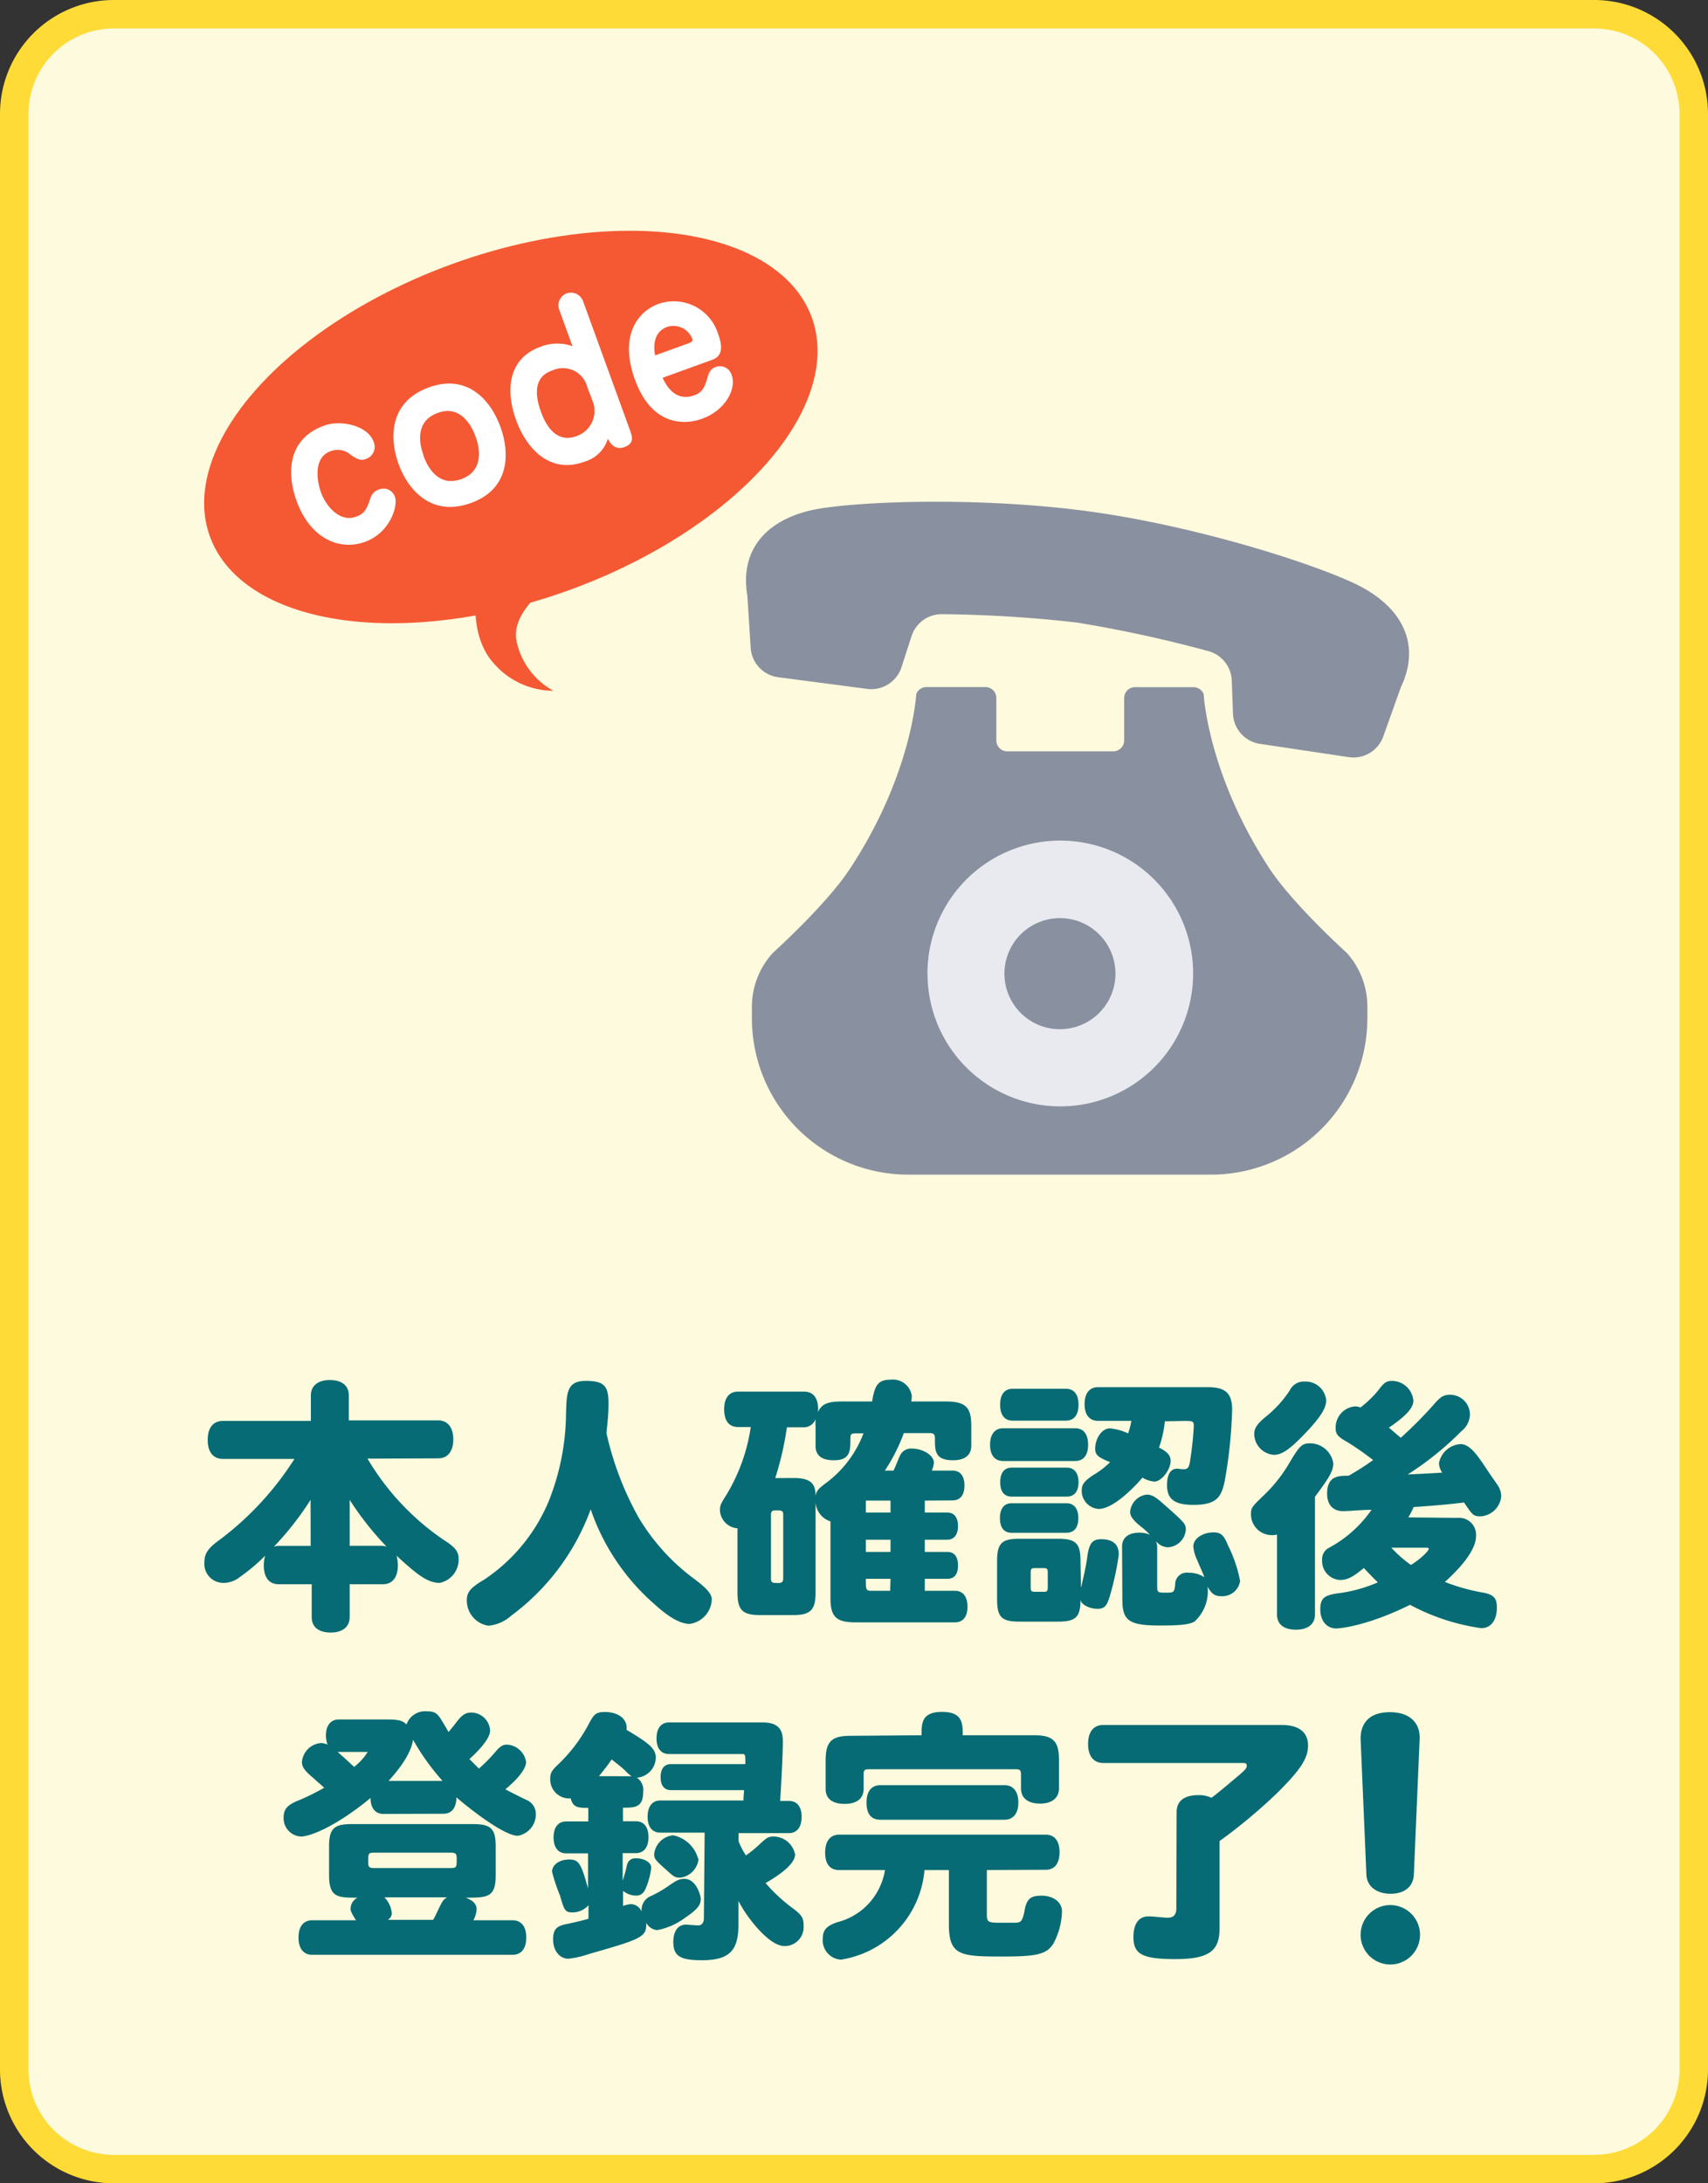 <svg id="レイヤー_1" data-name="レイヤー 1" xmlns="http://www.w3.org/2000/svg" viewBox="0 0 180 230"><rect x="0" y="0" width="180" height="230" fill="#333333" stroke="none"/><defs><style>.cls-1{fill:#fefadd;}.cls-2{fill:#ffdb37;}.cls-3{fill:#066b74;}.cls-4{fill:#e8eaef;}.cls-5{fill:#89909f;}.cls-6{fill:#f45934;}.cls-7{fill:#fff;}</style></defs><title>img_newregist_3</title><rect class="cls-1" x="1.5" y="1.5" width="177" height="227" rx="10.5" ry="10.5"/><path class="cls-2" d="M168,3a9,9,0,0,1,9,9V218a9,9,0,0,1-9,9H12a9,9,0,0,1-9-9V12a9,9,0,0,1,9-9H168m0-3H12A12,12,0,0,0,0,12V218a12,12,0,0,0,12,12H168a12,12,0,0,0,12-12V12A12,12,0,0,0,168,0Z"/><path class="cls-3" d="M38.73,153.66a26.83,26.83,0,0,0,8,8.54c1.23.78,1.6,1.23,1.6,2a2.49,2.49,0,0,1-2,2.55c-1.34,0-2.49-1-4.54-2.86a3.77,3.77,0,0,1,.14,1c0,1.26-.56,2-1.57,2H36.85v3.47c0,1-.73,1.62-2,1.62s-2-.59-2-1.62v-3.47H29.37c-1,0-1.57-.7-1.57-2a3.73,3.73,0,0,1,.14-1,19.83,19.83,0,0,1-2.66,2.24,2.75,2.75,0,0,1-1.74.62,2,2,0,0,1-2-2.16c0-.92.36-1.48,1.57-2.35A32.26,32.26,0,0,0,30.83,154c.08-.11.14-.22.2-.31H23.49c-1,0-1.6-.7-1.6-2s.59-2,1.6-2h9.27V147c0-1,.73-1.62,2-1.62s2,.59,2,1.62v2.63h9.41c1,0,1.6.73,1.6,2s-.59,2-1.6,2Zm-6,4.34a31.61,31.61,0,0,1-3.86,4.93,1.71,1.71,0,0,1,.48-.08h3.39Zm7.5,4.84a3,3,0,0,1,.5.08A32.12,32.12,0,0,1,36.85,158v4.84Z"/><path class="cls-3" d="M67.26,159.79a22.19,22.19,0,0,0,5.4,6.16c1.2.9,2.35,1.74,2.35,2.52a2.69,2.69,0,0,1-2.32,2.6c-1,0-2.21-.7-3.78-2.13A23.28,23.28,0,0,1,62.25,159a24.29,24.29,0,0,1-8.37,11.2,4.14,4.14,0,0,1-2.41,1.06,2.67,2.67,0,0,1-2.27-2.72c0-.81.39-1.29,1.82-2.13a18.44,18.44,0,0,0,6.83-8.32A25.4,25.4,0,0,0,59.65,149c.06-2.27.08-3.53,2.07-3.53s2.41.56,2.41,2.41c0,1.23-.14,2.24-.22,3.08A32.73,32.73,0,0,0,67.26,159.79Z"/><path class="cls-3" d="M97.46,158.08v1.26h2.38c.73,0,1.12.53,1.12,1.43s-.42,1.43-1.12,1.43H97.46v1.29h2.38c.73,0,1.12.5,1.12,1.43s-.39,1.4-1.12,1.4H97.46v1.26h3.16c.87,0,1.34.62,1.34,1.68s-.48,1.65-1.34,1.65H90.21c-2.07,0-2.69-.56-2.69-2.55v-8.09a2.26,2.26,0,0,1-1.57-2v9.49c0,1.85-.53,2.38-2.38,2.38H80.1c-1.85,0-2.38-.53-2.38-2.38V161a2,2,0,0,1-1.85-1.9c0-.5.11-.73.67-1.6a19.17,19.17,0,0,0,2.58-7.17H77.8c-1,0-1.48-.67-1.48-1.88s.53-1.85,1.48-1.85h6.94c1.71,0,1.48,2.07,1.46,2.16.39-.84,1-1.12,2.49-1.12h3.22c.28-1.82.7-2.3,2-2.3a2,2,0,0,1,2.18,1.71c0,.08,0,.25-.06.59h3.64c2.07,0,2.69.59,2.69,2.55v2.1c0,1-.67,1.54-1.93,1.54-1.9,0-1.9-1-1.9-2.24,0-.5-.11-.62-.59-.62H95.25a18.68,18.68,0,0,1-2,3.95h.92c.39-.87.64-1.57.78-1.76a1.26,1.26,0,0,1,1.15-.56c1.18,0,2.32.73,2.32,1.48a2.89,2.89,0,0,1-.22.84h2.18c.81,0,1.26.56,1.26,1.57s-.45,1.57-1.26,1.57Zm-14.92,1.51c0-.48-.17-.48-.84-.48-.34,0-.45.14-.45.48v6.69c0,.48.17.48.81.48.34,0,.48-.14.48-.48Zm1.09-3.89c1.85,0,2.32.62,2.32,1.9.08-.53.28-.76,1.06-1.34A11.68,11.68,0,0,0,91,151h-.76c-.56,0-.62.06-.62.59,0,1.2,0,2.24-1.71,2.24h-.08c-1.2,0-1.88-.5-1.88-1.48v-2.16a4.51,4.51,0,0,1,0-.7,1.32,1.32,0,0,1-1.32.87H82.93a33.07,33.07,0,0,1-1.23,5.35Zm10.22,2.38h-2.6v1.26h2.6Zm0,4.12h-2.6v1.29h2.6Zm0,4.12h-2.6c0,1.15,0,1.26.56,1.26h2Z"/><path class="cls-3" d="M105.71,153.91c-.87,0-1.37-.62-1.37-1.71s.5-1.74,1.37-1.74h7.59c.9,0,1.37.62,1.37,1.74s-.5,1.71-1.37,1.71Zm8.21,13.36c.25-1.06.53-2.24.67-3.3.2-1.4.53-1.82,1.46-1.82,1.85,0,1.85,1.23,1.85,1.65A29.63,29.63,0,0,1,117,168c-.34,1.2-.59,1.48-1.37,1.48s-1.76-.45-1.76-1c0,1.88-.48,2.35-2.38,2.35h-4.06c-1.88,0-2.35-.48-2.35-2.35v-4c0-1.9.48-2.38,2.35-2.38h4.06c1.9,0,2.38.48,2.38,2.38Zm-7.2-17.61c-.84,0-1.32-.59-1.32-1.68s.48-1.68,1.32-1.68h5.6c.87,0,1.34.59,1.34,1.68s-.48,1.68-1.34,1.68Zm-.11,8c-.78,0-1.2-.53-1.2-1.51s.42-1.54,1.2-1.54h5.82c.78,0,1.23.56,1.23,1.54s-.45,1.51-1.23,1.51Zm0,3.81c-.81,0-1.23-.56-1.23-1.54s.42-1.57,1.23-1.57h5.77c.81,0,1.26.56,1.26,1.57s-.45,1.54-1.26,1.54Zm2.46,3.72c-.36,0-.45.08-.45.45v1.6c0,.36.08.45.45.45h.9c.36,0,.45-.08.45-.45v-1.6c0-.36-.08-.45-.45-.45Zm13.69-15.46a11.64,11.64,0,0,1-.62,2.77c.84.39,1.23.84,1.23,1.37,0,1-1,2.21-1.71,2.21a3,3,0,0,1-1.26-.42c-.14.17-2.8,3.3-4.62,3.3A1.91,1.91,0,0,1,114,157c0-.64.31-1,1.2-1.6a8.93,8.93,0,0,0,1.79-1.37c-1.32-.53-1.57-.78-1.57-1.43,0-1.09.73-2.13,1.54-2.13a5.87,5.87,0,0,1,1.93.53,8.25,8.25,0,0,0,.34-1.32h-3.5c-.92,0-1.43-.64-1.43-1.76s.5-1.79,1.43-1.79h11.54c1.88,0,2.58.64,2.58,2.38a49.78,49.78,0,0,1-.76,7.39c-.36,1.88-.92,2.63-3.33,2.63-2,0-2.77-.62-2.77-2.07,0-1.12.36-1.74,1.06-1.74.17,0,.45.06.67.06.48,0,.62-.2.73-1.09a34.62,34.62,0,0,0,.36-3.44c0-.53-.06-.56-1-.56Zm-4.51,13.19c0-.92.67-1.46,1.82-1.46a2.84,2.84,0,0,1,1.12.22,7.85,7.85,0,0,0-1-.9c-.78-.64-1.09-1.06-1.09-1.51a2,2,0,0,1,1.74-1.82c.59,0,1,.28,2,1.18,1.93,1.71,2.13,1.9,2.13,2.49A2,2,0,0,1,123.1,163a1.68,1.68,0,0,1-1.29-.67,1.66,1.66,0,0,1,.14.64v4.14c0,.67.08.67,1,.67.76,0,.81-.06.9-.87a1.22,1.22,0,0,1,1.4-1.23,2.9,2.9,0,0,1,1.68.48c-.22-.59-.53-1.23-.78-1.85a4.12,4.12,0,0,1-.39-1.4c0-.84,1-1.48,2.13-1.48.76,0,1.09.28,1.51,1.34a14.38,14.38,0,0,1,1.29,3.78,1.89,1.89,0,0,1-2,1.6c-.67,0-1-.25-1.43-1a4.32,4.32,0,0,1-1.37,3.67c-.53.31-1.46.42-3.61.42-3.3,0-4-.5-4-2.74Z"/><path class="cls-3" d="M134.58,161.66a2,2,0,0,1-.56.06,2.19,2.19,0,0,1-2.18-2.27c0-.59.11-.73,1.2-1.79a15.53,15.53,0,0,0,2.88-3.61c1-1.68,1.29-2,2.07-2a2.48,2.48,0,0,1,2.52,2.1c0,.9-.59,1.71-1.93,3.53v12.4c0,1-.73,1.6-2,1.6s-2-.56-2-1.6Zm5.18-14.14c0,.81-.56,1.71-2.07,3.33-1.71,1.79-2.55,2.41-3.44,2.41a2.23,2.23,0,0,1-2.07-2.21c0-.56.28-1,1.06-1.68a11.86,11.86,0,0,0,2.69-2.91,1.63,1.63,0,0,1,1.54-.92A2.17,2.17,0,0,1,139.76,147.52Zm13.86,12.38a1.78,1.78,0,0,1,1.93,1.93c0,1.29-1.26,3-3.28,4.82a20.84,20.84,0,0,0,4,1.12c1.15.2,1.48.59,1.48,1.57,0,1.34-.62,2.18-1.65,2.18a22.51,22.51,0,0,1-7.5-2.46c-4.7,2.32-7.56,2.49-7.78,2.49-1,0-1.68-.81-1.68-2s.42-1.51,1.93-1.71a15.24,15.24,0,0,0,4.14-1.15c-.31-.28-.78-.76-1.48-1.51-1.2,1-1.76,1.26-2.52,1.26a2,2,0,0,1-1.88-2.1,1.35,1.35,0,0,1,.73-1.29,12.82,12.82,0,0,0,4.48-4c-1,0-2.27.14-3,.14-1.06,0-1.68-.67-1.68-1.85,0-1.88,1.23-1.88,2.27-1.88a29.66,29.66,0,0,0,2.58-1.65,31.69,31.69,0,0,0-2.77-1.93c-.92-.5-1.18-.81-1.18-1.4a2.23,2.23,0,0,1,2-2.32,1.59,1.59,0,0,1,.62.11,11.29,11.29,0,0,0,1.93-1.88c.56-.76.84-.92,1.4-.92a2.28,2.28,0,0,1,2.24,2.07c0,.76-.7,1.57-2.58,2.86.42.34.84.73,1.26,1.06a45.57,45.57,0,0,0,3.5-3.53c.67-.78,1-1,1.71-1a2.09,2.09,0,0,1,2.07,2.1,2.33,2.33,0,0,1-.9,1.74,32.48,32.48,0,0,1-5.66,4.56c1.18-.06,2.44-.11,3.64-.2a1.77,1.77,0,0,1-.34-1,2.46,2.46,0,0,1,2.27-2c1,0,1.79,1.2,2.72,2.58.56.87,1,1.43,1.29,1.9a2.16,2.16,0,0,1,.28,1,2.32,2.32,0,0,1-2.21,2.13c-.73,0-.84-.17-1.71-1.46-1.6.2-3.47.36-5.32.48a6.69,6.69,0,0,1-.56,1.09Zm-7,3.14a13.28,13.28,0,0,0,2.07,1.82c.84-.5,1.88-1.43,1.88-1.71,0-.08-.08-.11-.28-.11Z"/><path class="cls-3" d="M40.42,191.09c-.87,0-1.37-.62-1.37-1.68-3.78,3.11-6.44,4.06-7.34,4.06a1.93,1.93,0,0,1-1.82-2c0-.92.42-1.37,1.76-1.88a25.78,25.78,0,0,0,2.52-1.26c-.53-.48-.87-.76-1.12-1-.92-.76-1.23-1.18-1.23-1.71a2.19,2.19,0,0,1,2-2,1.7,1.7,0,0,1,.7.17,2.87,2.87,0,0,1-.17-1c0-1,.5-1.65,1.34-1.65h5.15c1.15,0,1.6.11,2,.53A2.07,2.07,0,0,1,45,180.28c.78,0,1.09.17,1.57,1,.34.53.53.9.7,1.18.17-.2.56-.67.92-1.15.53-.67.9-.9,1.46-.9a2,2,0,0,1,2,1.9c0,1-1.71,2.58-2.18,3l1,1a15.83,15.83,0,0,0,1.79-1.82c.45-.53.73-.7,1.18-.7a2.14,2.14,0,0,1,2,1.82c0,1-1.6,2.41-2.18,2.88.76.42,1.48.76,2.21,1.12a1.58,1.58,0,0,1,1,1.43,2.29,2.29,0,0,1-1.9,2.35c-1.71,0-6.36-3.92-6.47-4.06,0,1.12-.5,1.74-1.37,1.74Zm11.82,6.47c0,2.35-.9,2.35-3.16,2.35.9.34,1.15.78,1.15,1.23a2.85,2.85,0,0,1-.34,1.15H54c.92,0,1.46.64,1.46,1.82s-.53,1.82-1.46,1.82H32.92c-.92,0-1.46-.64-1.46-1.82s.53-1.82,1.46-1.82h4.59c-.56-.92-.56-1-.56-1.26a1.31,1.31,0,0,1,.73-1.12c-2.07,0-3,0-3-2.35v-3.05c0-1.85.5-2.35,2.35-2.35H49.89c1.85,0,2.35.5,2.35,2.35Zm-16.66-13c.62.53,1.18,1.06,1.74,1.57a5.93,5.93,0,0,0,1.43-1.57Zm3.84,10.61c-.62,0-.62.11-.62,1,0,.5.11.62.62.62h8.09c.62,0,.62-.11.62-1,0-.5-.11-.62-.62-.62Zm6.22,7.08a7.31,7.31,0,0,0,.42-.81c.56-1.18.64-1.32,1.06-1.57H40.51a2.79,2.79,0,0,1,.78,1.68.83.83,0,0,1-.42.7Zm1-14.64a24.36,24.36,0,0,1-3.11-4.34c-.17,1.18-1,2.6-2.58,4.34Z"/><path class="cls-3" d="M62,190.45c-1,0-1.62,0-1.85-1a2,2,0,0,1-2.16-2.13c0-.56.2-.87.9-1.51a16.74,16.74,0,0,0,3.25-4.37c.48-.9.76-1.09,1.62-1.09,1.34,0,2.41.7,2.27,1.88,2.1,1.26,3.08,1.9,3.08,2.88a2.15,2.15,0,0,1-2,2.16,1.53,1.53,0,0,1,.67,1.51c0,1.65-.9,1.65-2.13,1.65v1.43H67c.87,0,1.34.62,1.34,1.68s-.48,1.68-1.34,1.68H65.62v2.91c.14-.45.28-.87.39-1.37.11-.67.39-1,1-1,.92,0,1.62.45,1.62,1a7.89,7.89,0,0,1-.48,1.93c-.28.76-.59,1-1.09,1a2.17,2.17,0,0,1-1.4-.5v1.6a2.61,2.61,0,0,1,.87-.2,1.29,1.29,0,0,1,1.09.78,1.6,1.6,0,0,1,.78-1.54,12.51,12.51,0,0,0,2-1.12c.9-.64,1.2-.78,1.74-.78,1.23,0,1.71,1.74,1.71,2.13,0,.62-.36,1.09-1.6,1.93a7.15,7.15,0,0,1-3,1.34,1.47,1.47,0,0,1-1.15-.78,1.37,1.37,0,0,1,0,.31c0,1.26-1,1.54-6.08,3a9.47,9.47,0,0,1-2.13.48c-.92,0-1.6-.87-1.6-2s.36-1.46,1.57-1.68c.76-.17,1.54-.34,2.16-.53V200.7a2.21,2.21,0,0,1-1.68.76c-.76,0-.87-.17-1.32-1.76a18.91,18.91,0,0,1-.84-2.52c0-.73.78-1.29,1.79-1.29s1.26.36,2,3.05v-3.7H59.68c-.87,0-1.34-.62-1.34-1.68s.48-1.68,1.34-1.68H62Zm4.56-3.33a3.86,3.86,0,0,1-.67-.59c-.48-.45-.9-.76-1.43-1.18-.34.5-.81,1.12-1.34,1.76Zm7.7,5.94H69.59c-.81,0-1.34-.56-1.34-1.68s.53-1.71,1.34-1.71h8.76c0-.39.06-.84.06-1.09h-7.7c-.7,0-1.09-.48-1.09-1.37s.39-1.37,1.09-1.37h7.84c0-1,0-1.06-.34-1.06h-7.7c-.84,0-1.32-.59-1.32-1.65s.48-1.68,1.32-1.68H80.4c1.88,0,2.1,1.06,2.1,2,0,1.51-.2,5-.28,6.27h.92c.87,0,1.34.62,1.34,1.68s-.48,1.71-1.34,1.71H77.83v.84a7.78,7.78,0,0,0,.78,1.51,12.93,12.93,0,0,0,1.6-1.32c.64-.59.81-.67,1.34-.67a2.32,2.32,0,0,1,2.24,1.9c0,1.12-2.13,2.44-3.11,3A17.6,17.6,0,0,0,83.51,201c1,.73,1.18,1.06,1.18,1.88a2,2,0,0,1-2,2.13c-1.74,0-4.14-3.28-4.87-4.76v2.55c0,2.72-1,3.7-3.86,3.7-2.3,0-3-.45-3-1.93,0-1.15.5-1.82,1.34-1.82.2,0,1,.08,1.29.08s.59-.2.59-.76Zm-.64,2.74a2.21,2.21,0,0,1-1.93,2c-.53,0-.67-.08-1.43-.78-1.2-1.06-1.32-1.23-1.32-1.68a2.22,2.22,0,0,1,2-2A3.44,3.44,0,0,1,73.57,195.8Z"/><path class="cls-3" d="M104,197v4.68c0,.73.11.87,1.18.87l1.76,0c.67,0,.78-.17,1-1.09.22-1.4.62-1.76,1.82-1.76s2.16.64,2.16,1.68a7.59,7.59,0,0,1-.92,3.39c-.7,1.09-1.71,1.34-5.26,1.34-4.54,0-5.74-.08-5.74-3.39V197H97.43a10.45,10.45,0,0,1-8.82,9.44,2.05,2.05,0,0,1-1.9-2.24c0-.87.39-1.32,1.54-1.71a6.72,6.72,0,0,0,4.12-3.05,7,7,0,0,0,.9-2.44H88.44c-1,0-1.48-.67-1.48-1.85s.53-1.88,1.48-1.88c3.16,0,13.3,0,21.76,0,.92,0,1.46.64,1.46,1.85s-.53,1.85-1.46,1.85ZM97.12,182.8c0-1.26,0-2.46,2.16-2.46s2.18,1.2,2.18,2.46H109c2,0,2.6.64,2.6,2.6v3c0,1-.73,1.6-2,1.6s-2-.59-2-1.6V187c0-.53-.08-.62-.62-.62H91.63c-.53,0-.62.08-.62.62v1.46c0,1-.7,1.57-2,1.57s-2-.56-2-1.57v-3c0-2,.64-2.6,2.6-2.6Zm-4.34,8.9c-1,0-1.46-.64-1.46-1.82s.53-1.82,1.46-1.82h13.08c.92,0,1.46.67,1.46,1.82s-.53,1.82-1.46,1.82Z"/><path class="cls-3" d="M124,190.9c0-1.18.81-1.79,2.27-1.79a3,3,0,0,1,1.4.28c.34-.25,1.18-.92,2.07-1.68,1.48-1.23,1.65-1.4,1.65-1.68s-.14-.31-.42-.31h-14.7c-1,0-1.6-.7-1.6-2s.59-2,1.6-2h18.84c1.76,0,2.74.76,2.74,2.16s-.87,2.63-3.25,5a57,57,0,0,1-6.08,5.07v9.24c0,2.38-1.18,3.19-4.65,3.19s-4.42-.5-4.42-2.32c0-1.4.56-2.18,1.6-2.18.5,0,1.54.14,2,.14.64,0,.92-.31.92-1Z"/><path class="cls-3" d="M149,197.5c-.07,1.26-1,2-2.45,2s-2.48-.75-2.55-2l-.61-14.31c0-.51,0-2.82,3.09-2.82,2,0,3.2,1.05,3.13,2.82Zm.65,6.32a3.13,3.13,0,1,1-6.26,0,3.13,3.13,0,1,1,6.26,0Z"/><rect class="cls-4" x="95.97" y="87.9" width="30.7" height="29.67"/><path class="cls-5" d="M82,71.34l9.39,1.23A3.34,3.34,0,0,0,95,70.3L96.07,67a3.34,3.34,0,0,1,3.27-2.3,136.08,136.08,0,0,1,14.13.88,135.8,135.8,0,0,1,13.83,3,3.34,3.34,0,0,1,2.51,3.11l.13,3.49a3.33,3.33,0,0,0,2.84,3.18l9.36,1.4a3.34,3.34,0,0,0,3.64-2.18l1.85-5.18c2.2-4.61.1-8.69-5.17-11.07s-16.85-5.94-27.36-7.41-22.62-1.23-28.34-.4-8.86,4.19-8,9.22l.35,5.48A3.34,3.34,0,0,0,82,71.34Z"/><path class="cls-5" d="M111.71,108.42a5.85,5.85,0,1,0-4.14-1.71A5.82,5.82,0,0,0,111.71,108.42Z"/><path class="cls-5" d="M141.93,100.38s-5.66-5.1-8.17-8.92c-6.49-9.92-6.91-18.33-6.91-18.33a1.15,1.15,0,0,0-1.07-.74h-6.16a1.15,1.15,0,0,0-1.15,1.15V78a1.15,1.15,0,0,1-1.15,1.15H106.1A1.15,1.15,0,0,1,105,78V73.53a1.15,1.15,0,0,0-1.15-1.15H97.64a1.15,1.15,0,0,0-1.08.74s-.43,8.46-7,18.42c-2.5,3.8-8.1,8.83-8.1,8.83a8.43,8.43,0,0,0-2.22,5.7v1.2a16.47,16.47,0,0,0,16.47,16.47h31.92a16.47,16.47,0,0,0,16.47-16.47v-1.2A8.43,8.43,0,0,0,141.93,100.38Zm-44.19,2.19a14,14,0,1,1,4.09,9.87A13.93,13.93,0,0,1,97.75,102.56Z"/><ellipse class="cls-6" cx="53.84" cy="44.98" rx="33.75" ry="18.25" transform="translate(-12.14 21.13) rotate(-20)"/><path class="cls-7" d="M39.37,46.53a1.34,1.34,0,0,1-.81,1.82c-.42.15-.69.18-1.59-.43a2.07,2.07,0,0,0-2.15-.38c-1.7.62-1.51,2.85-1,4.31s2,3.22,3.71,2.58c.59-.21,1-.47,1.4-1.62.22-.75.46-1.06,1-1.24a1.26,1.26,0,0,1,1.7.81c.32.87-.48,3.73-3.16,4.7s-5.77-.33-7.22-4.32c-.82-2.25-1.36-6.37,2.91-7.92C35.89,44.2,38.75,44.81,39.37,46.53Z"/><path class="cls-7" d="M52.75,45c.94,2.58,1.09,6.49-3.15,8s-6.66-1.53-7.6-4.12-1.07-6.51,3.17-8.06S51.81,42.38,52.75,45Zm-8.13,3c.36,1,1.48,3.39,4,2.47s1.86-3.49,1.5-4.48-1.51-3.41-4-2.49S44.25,46.92,44.62,47.93Z"/><path class="cls-7" d="M66.39,45.32c.22.61.5,1.38-.56,1.77-.91.33-1.44-.21-1.77-.87a3.61,3.61,0,0,1-2.51,2.43c-3.49,1.27-6-1.23-7.15-4.37s-.87-6.5,2.54-7.74a4.8,4.8,0,0,1,3.39-.07l-1.39-3.83a1.34,1.34,0,0,1,.74-1.72,1.36,1.36,0,0,1,1.76.79Zm-4.5-4.55A2.65,2.65,0,0,0,58.27,39c-.67.24-2.53.92-1.25,4.41.53,1.46,1.63,3.3,3.72,2.54a2.81,2.81,0,0,0,1.68-3.79Z"/><path class="cls-7" d="M69.83,39.8c.3.65,1.26,2.6,3.35,1.84.65-.24,1-.58,1.33-1.69.22-.86.44-1.12,1-1.32a1.3,1.3,0,0,1,1.6.89c.53,1.46-.68,3.71-3.11,4.59-1.72.63-5.26.89-7.08-4.1-1.68-4.62.26-7.2,2.49-8a4.89,4.89,0,0,1,6.27,3.17c.52,1.42.43,2.35-.64,2.73Zm2.72-3.63c.41-.15.48-.29.42-.44a2.13,2.13,0,0,0-2.66-1.29c-1.68.61-1.36,2.53-1.27,3Z"/><path class="cls-6" d="M50.3,61.76s-1.07,4.9,1.68,8.06a8.38,8.38,0,0,0,6.34,2.95,7.8,7.8,0,0,1-3.88-5.2c-.77-3.71,5.09-7.07,5.09-7.07Z"/></svg>